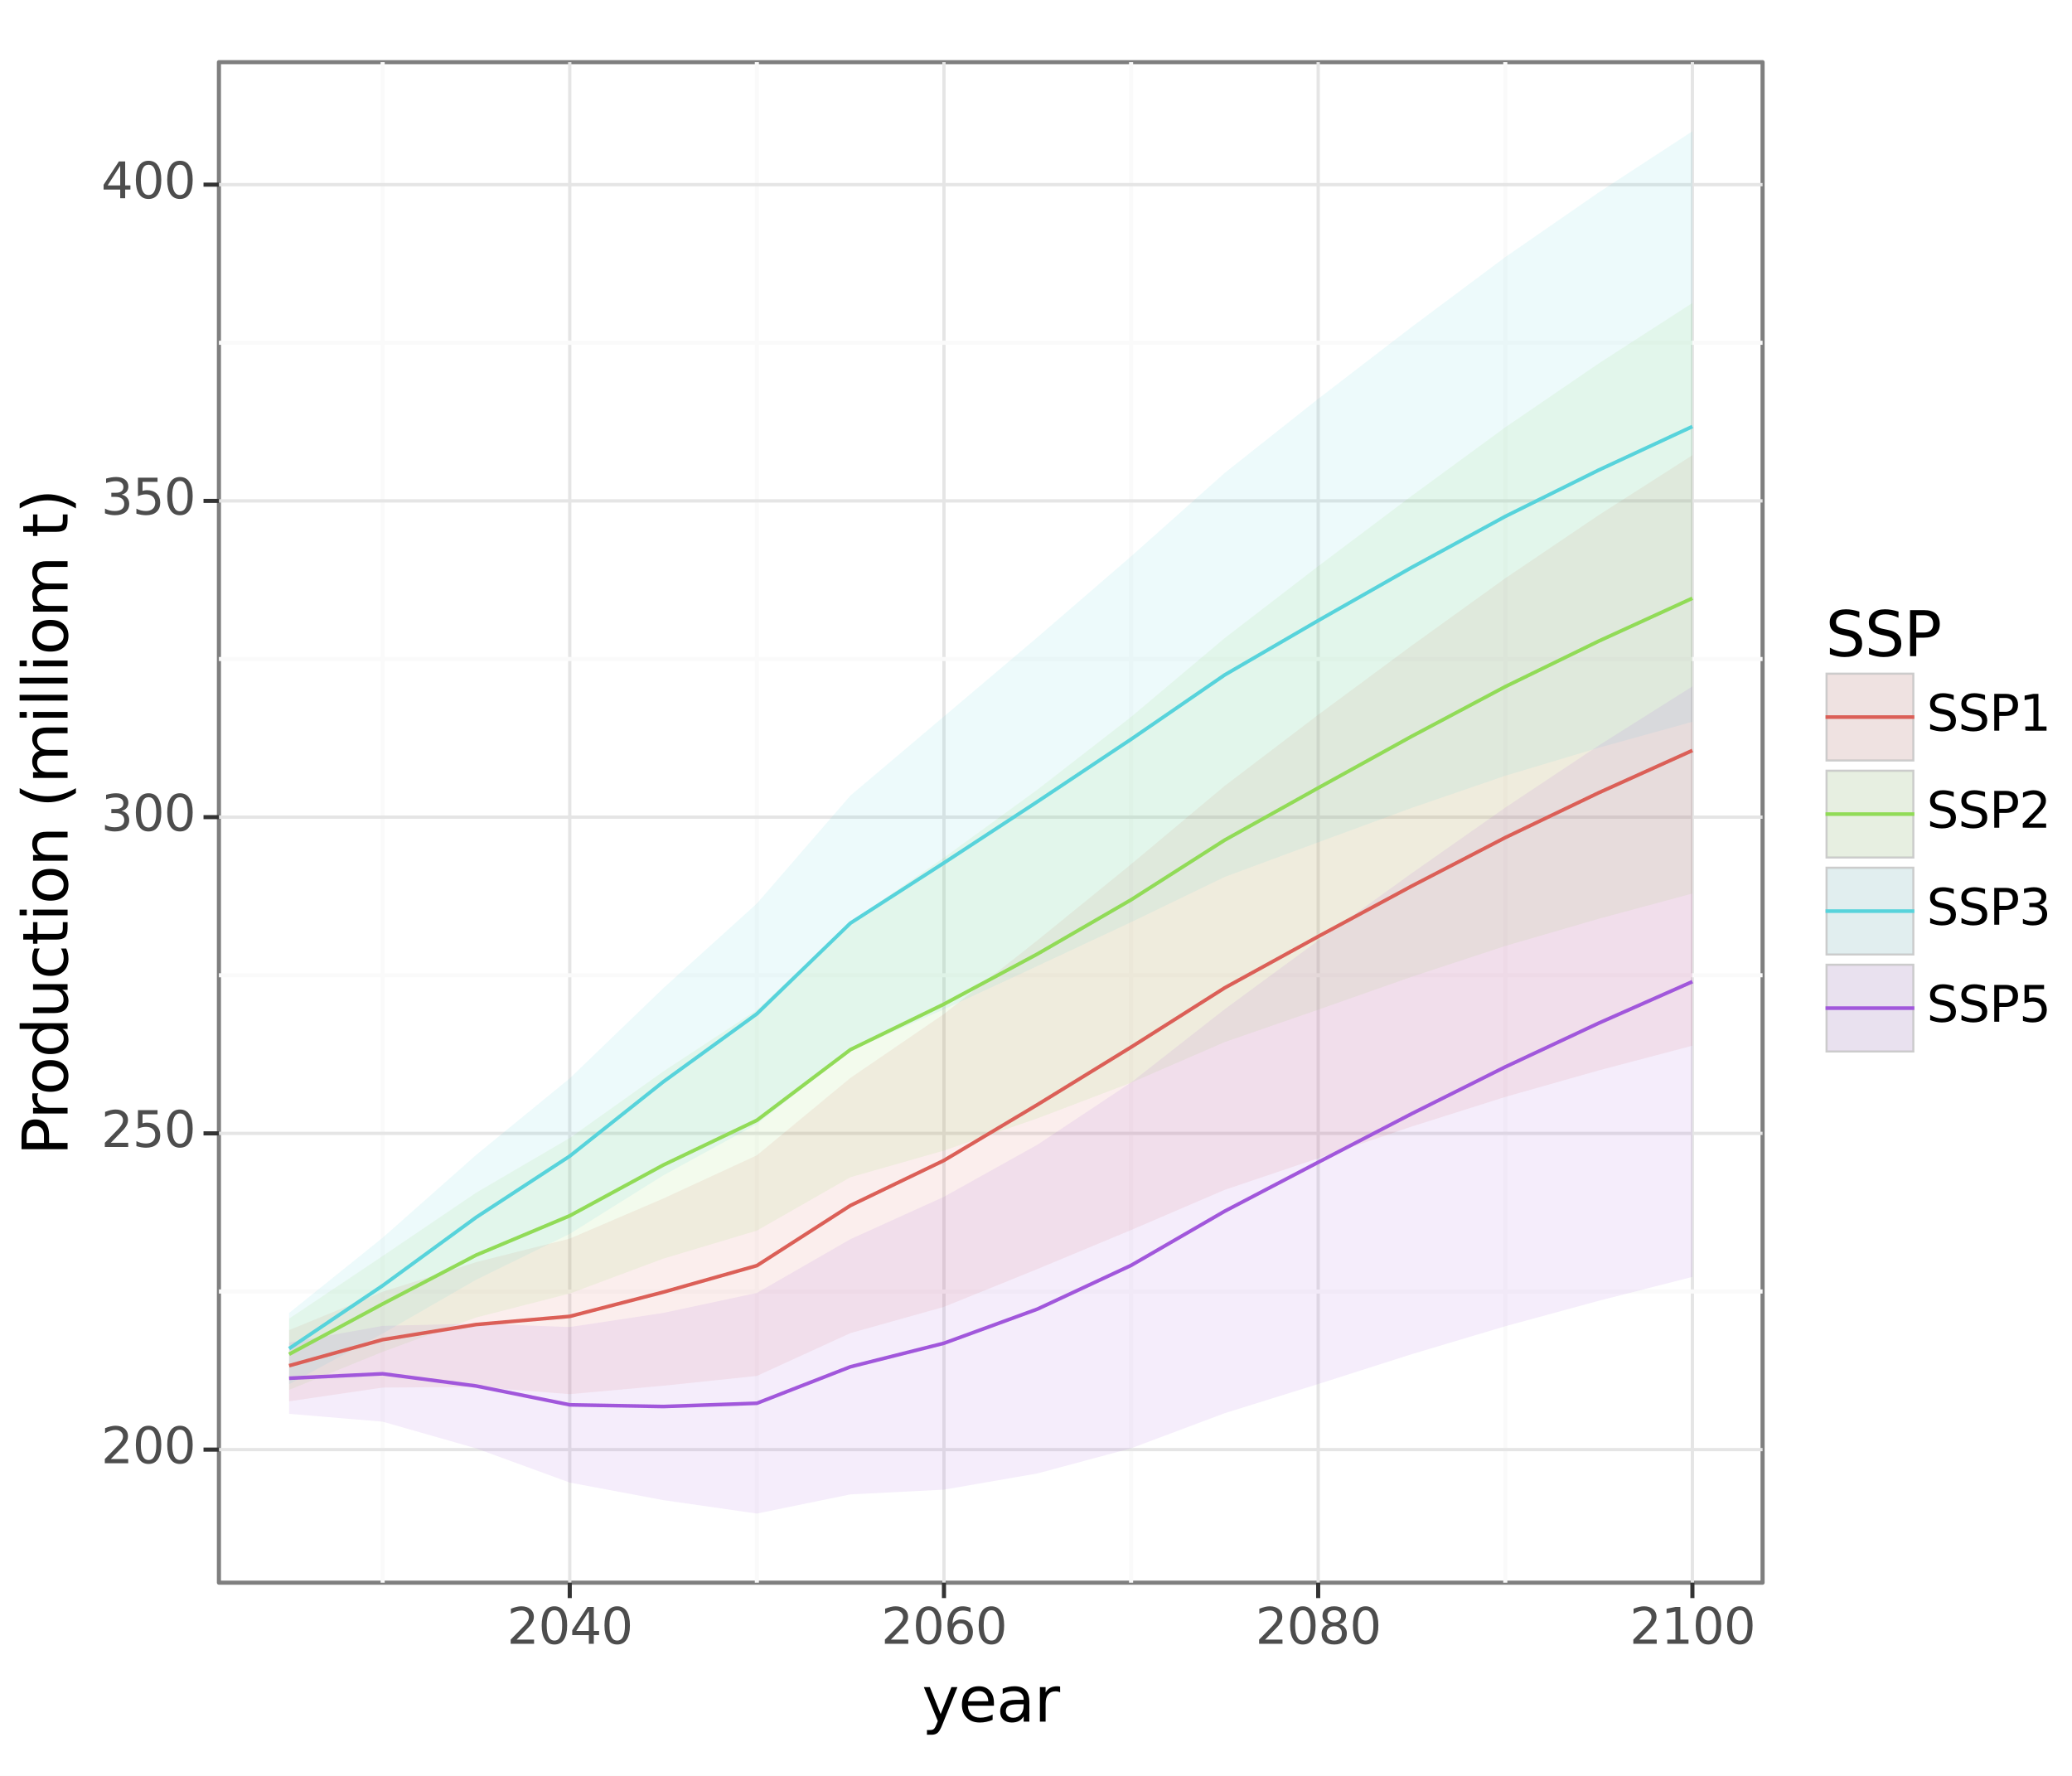 <?xml version="1.0" encoding="utf-8" standalone="no"?>
<!DOCTYPE svg PUBLIC "-//W3C//DTD SVG 1.1//EN"
  "http://www.w3.org/Graphics/SVG/1.1/DTD/svg11.dtd">
<svg xmlns:xlink="http://www.w3.org/1999/xlink" width="504pt" height="432pt" viewBox="0 0 504 432" xmlns="http://www.w3.org/2000/svg" version="1.1">
 <rect x="0" y="0" width="504" height="432" fill="#808080" stroke="none"/>
 <defs>
  <style type="text/css">*{stroke-linejoin: round; stroke-linecap: butt}</style>
 </defs>
 <g id="figure_1">
  <g id="patch_1">
   <path d="M 0 432 
L 504 432 
L 504 0 
L 0 0 
z
" style="fill: #ffffff; stroke: #ffffff; stroke-linejoin: miter"/>
  </g>
  <g id="axes_1">
   <g id="patch_2">
    <path d="M 53.252 384.999 
L 428.733 384.999 
L 428.733 15.12 
L 53.252 15.12 
z
" style="fill: #ffffff; stroke: #7f7f7f; stroke-linejoin: miter"/>
   </g>
   <g id="matplotlib.axis_1">
    <g id="xtick_1">
     <g id="line2d_1">
      <path d="M 138.589 384.999 
L 138.589 15.12 
" clip-path="url(#p646c3ad4d5)" style="fill: none; stroke: #e5e5e5; stroke-width: 0.8"/>
     </g>
     <g id="line2d_2">
      <path d="M 138.589 384.999 
" style="fill: none; stroke: #000000; stroke-width: 1.5"/>
      <defs>
       <path id="me5572bd5b0" d="M 0 0 
L 0 3.75 
" style="stroke: #333333"/>
      </defs>
      <g>
       <use xlink:href="#me5572bd5b0" x="138.589" y="384.999" style="stroke: #333333"/>
      </g>
     </g>
     <g id="text_1">
      <!-- 2040 -->
      <g style="fill: #4d4d4d" transform="translate(123.319 399.867) scale(0.12 -0.12)">
       <defs>
        <path id="DejaVuSans-32" d="M 1228 531 
L 3431 531 
L 3431 0 
L 469 0 
L 469 531 
Q 828 903 1448 1529 
Q 2069 2156 2228 2338 
Q 2531 2678 2651 2914 
Q 2772 3150 2772 3378 
Q 2772 3750 2511 3984 
Q 2250 4219 1831 4219 
Q 1534 4219 1204 4116 
Q 875 4013 500 3803 
L 500 4441 
Q 881 4594 1212 4672 
Q 1544 4750 1819 4750 
Q 2544 4750 2975 4387 
Q 3406 4025 3406 3419 
Q 3406 3131 3298 2873 
Q 3191 2616 2906 2266 
Q 2828 2175 2409 1742 
Q 1991 1309 1228 531 
z
" transform="scale(0.016)"/>
        <path id="DejaVuSans-30" d="M 2034 4250 
Q 1547 4250 1301 3770 
Q 1056 3291 1056 2328 
Q 1056 1369 1301 889 
Q 1547 409 2034 409 
Q 2525 409 2770 889 
Q 3016 1369 3016 2328 
Q 3016 3291 2770 3770 
Q 2525 4250 2034 4250 
z
M 2034 4750 
Q 2819 4750 3233 4129 
Q 3647 3509 3647 2328 
Q 3647 1150 3233 529 
Q 2819 -91 2034 -91 
Q 1250 -91 836 529 
Q 422 1150 422 2328 
Q 422 3509 836 4129 
Q 1250 4750 2034 4750 
z
" transform="scale(0.016)"/>
        <path id="DejaVuSans-34" d="M 2419 4116 
L 825 1625 
L 2419 1625 
L 2419 4116 
z
M 2253 4666 
L 3047 4666 
L 3047 1625 
L 3713 1625 
L 3713 1100 
L 3047 1100 
L 3047 0 
L 2419 0 
L 2419 1100 
L 313 1100 
L 313 1709 
L 2253 4666 
z
" transform="scale(0.016)"/>
       </defs>
       <use xlink:href="#DejaVuSans-32"/>
       <use xlink:href="#DejaVuSans-30" x="63.623"/>
       <use xlink:href="#DejaVuSans-34" x="127.246"/>
       <use xlink:href="#DejaVuSans-30" x="190.869"/>
      </g>
     </g>
    </g>
    <g id="xtick_2">
     <g id="line2d_3">
      <path d="M 229.614 384.999 
L 229.614 15.12 
" clip-path="url(#p646c3ad4d5)" style="fill: none; stroke: #e5e5e5; stroke-width: 0.8"/>
     </g>
     <g id="line2d_4">
      <path d="M 229.614 384.999 
" style="fill: none; stroke: #000000; stroke-width: 1.5"/>
      <g>
       <use xlink:href="#me5572bd5b0" x="229.614" y="384.999" style="stroke: #333333"/>
      </g>
     </g>
     <g id="text_2">
      <!-- 2060 -->
      <g style="fill: #4d4d4d" transform="translate(214.344 399.867) scale(0.12 -0.12)">
       <defs>
        <path id="DejaVuSans-36" d="M 2113 2584 
Q 1688 2584 1439 2293 
Q 1191 2003 1191 1497 
Q 1191 994 1439 701 
Q 1688 409 2113 409 
Q 2538 409 2786 701 
Q 3034 994 3034 1497 
Q 3034 2003 2786 2293 
Q 2538 2584 2113 2584 
z
M 3366 4563 
L 3366 3988 
Q 3128 4100 2886 4159 
Q 2644 4219 2406 4219 
Q 1781 4219 1451 3797 
Q 1122 3375 1075 2522 
Q 1259 2794 1537 2939 
Q 1816 3084 2150 3084 
Q 2853 3084 3261 2657 
Q 3669 2231 3669 1497 
Q 3669 778 3244 343 
Q 2819 -91 2113 -91 
Q 1303 -91 875 529 
Q 447 1150 447 2328 
Q 447 3434 972 4092 
Q 1497 4750 2381 4750 
Q 2619 4750 2861 4703 
Q 3103 4656 3366 4563 
z
" transform="scale(0.016)"/>
       </defs>
       <use xlink:href="#DejaVuSans-32"/>
       <use xlink:href="#DejaVuSans-30" x="63.623"/>
       <use xlink:href="#DejaVuSans-36" x="127.246"/>
       <use xlink:href="#DejaVuSans-30" x="190.869"/>
      </g>
     </g>
    </g>
    <g id="xtick_3">
     <g id="line2d_5">
      <path d="M 320.64 384.999 
L 320.64 15.12 
" clip-path="url(#p646c3ad4d5)" style="fill: none; stroke: #e5e5e5; stroke-width: 0.8"/>
     </g>
     <g id="line2d_6">
      <path d="M 320.64 384.999 
" style="fill: none; stroke: #000000; stroke-width: 1.5"/>
      <g>
       <use xlink:href="#me5572bd5b0" x="320.64" y="384.999" style="stroke: #333333"/>
      </g>
     </g>
     <g id="text_3">
      <!-- 2080 -->
      <g style="fill: #4d4d4d" transform="translate(305.37 399.867) scale(0.12 -0.12)">
       <defs>
        <path id="DejaVuSans-38" d="M 2034 2216 
Q 1584 2216 1326 1975 
Q 1069 1734 1069 1313 
Q 1069 891 1326 650 
Q 1584 409 2034 409 
Q 2484 409 2743 651 
Q 3003 894 3003 1313 
Q 3003 1734 2745 1975 
Q 2488 2216 2034 2216 
z
M 1403 2484 
Q 997 2584 770 2862 
Q 544 3141 544 3541 
Q 544 4100 942 4425 
Q 1341 4750 2034 4750 
Q 2731 4750 3128 4425 
Q 3525 4100 3525 3541 
Q 3525 3141 3298 2862 
Q 3072 2584 2669 2484 
Q 3125 2378 3379 2068 
Q 3634 1759 3634 1313 
Q 3634 634 3220 271 
Q 2806 -91 2034 -91 
Q 1263 -91 848 271 
Q 434 634 434 1313 
Q 434 1759 690 2068 
Q 947 2378 1403 2484 
z
M 1172 3481 
Q 1172 3119 1398 2916 
Q 1625 2713 2034 2713 
Q 2441 2713 2670 2916 
Q 2900 3119 2900 3481 
Q 2900 3844 2670 4047 
Q 2441 4250 2034 4250 
Q 1625 4250 1398 4047 
Q 1172 3844 1172 3481 
z
" transform="scale(0.016)"/>
       </defs>
       <use xlink:href="#DejaVuSans-32"/>
       <use xlink:href="#DejaVuSans-30" x="63.623"/>
       <use xlink:href="#DejaVuSans-38" x="127.246"/>
       <use xlink:href="#DejaVuSans-30" x="190.869"/>
      </g>
     </g>
    </g>
    <g id="xtick_4">
     <g id="line2d_7">
      <path d="M 411.666 384.999 
L 411.666 15.12 
" clip-path="url(#p646c3ad4d5)" style="fill: none; stroke: #e5e5e5; stroke-width: 0.8"/>
     </g>
     <g id="line2d_8">
      <path d="M 411.666 384.999 
" style="fill: none; stroke: #000000; stroke-width: 1.5"/>
      <g>
       <use xlink:href="#me5572bd5b0" x="411.666" y="384.999" style="stroke: #333333"/>
      </g>
     </g>
     <g id="text_4">
      <!-- 2100 -->
      <g style="fill: #4d4d4d" transform="translate(396.396 399.867) scale(0.12 -0.12)">
       <defs>
        <path id="DejaVuSans-31" d="M 794 531 
L 1825 531 
L 1825 4091 
L 703 3866 
L 703 4441 
L 1819 4666 
L 2450 4666 
L 2450 531 
L 3481 531 
L 3481 0 
L 794 0 
L 794 531 
z
" transform="scale(0.016)"/>
       </defs>
       <use xlink:href="#DejaVuSans-32"/>
       <use xlink:href="#DejaVuSans-31" x="63.623"/>
       <use xlink:href="#DejaVuSans-30" x="127.246"/>
       <use xlink:href="#DejaVuSans-30" x="190.869"/>
      </g>
     </g>
    </g>
    <g id="xtick_5">
     <g id="line2d_9">
      <path d="M 93.076 384.999 
L 93.076 15.12 
" clip-path="url(#p646c3ad4d5)" style="fill: none; stroke: #fafafa"/>
     </g>
    </g>
    <g id="xtick_6">
     <g id="line2d_10">
      <path d="M 184.102 384.999 
L 184.102 15.12 
" clip-path="url(#p646c3ad4d5)" style="fill: none; stroke: #fafafa"/>
     </g>
    </g>
    <g id="xtick_7">
     <g id="line2d_11">
      <path d="M 275.127 384.999 
L 275.127 15.12 
" clip-path="url(#p646c3ad4d5)" style="fill: none; stroke: #fafafa"/>
     </g>
    </g>
    <g id="xtick_8">
     <g id="line2d_12">
      <path d="M 366.153 384.999 
L 366.153 15.12 
" clip-path="url(#p646c3ad4d5)" style="fill: none; stroke: #fafafa"/>
     </g>
    </g>
   </g>
   <g id="matplotlib.axis_2">
    <g id="ytick_1">
     <g id="line2d_13">
      <path d="M 53.252 352.633 
L 428.733 352.633 
" clip-path="url(#p646c3ad4d5)" style="fill: none; stroke: #e5e5e5; stroke-width: 0.8"/>
     </g>
     <g id="line2d_14">
      <path d="M 53.252 352.633 
" style="fill: none; stroke: #000000; stroke-width: 1.5"/>
      <defs>
       <path id="m0c4920c7f4" d="M 0 0 
L -3.75 0 
" style="stroke: #333333"/>
      </defs>
      <g>
       <use xlink:href="#m0c4920c7f4" x="53.252" y="352.633" style="stroke: #333333"/>
      </g>
     </g>
     <g id="text_5">
      <!-- 200 -->
      <g style="fill: #4d4d4d" transform="translate(24.597 355.944) scale(0.12 -0.12)">
       <use xlink:href="#DejaVuSans-32"/>
       <use xlink:href="#DejaVuSans-30" x="63.623"/>
       <use xlink:href="#DejaVuSans-30" x="127.246"/>
      </g>
     </g>
    </g>
    <g id="ytick_2">
     <g id="line2d_15">
      <path d="M 53.252 275.704 
L 428.733 275.704 
" clip-path="url(#p646c3ad4d5)" style="fill: none; stroke: #e5e5e5; stroke-width: 0.8"/>
     </g>
     <g id="line2d_16">
      <path d="M 53.252 275.704 
" style="fill: none; stroke: #000000; stroke-width: 1.5"/>
      <g>
       <use xlink:href="#m0c4920c7f4" x="53.252" y="275.704" style="stroke: #333333"/>
      </g>
     </g>
     <g id="text_6">
      <!-- 250 -->
      <g style="fill: #4d4d4d" transform="translate(24.597 279.015) scale(0.12 -0.12)">
       <defs>
        <path id="DejaVuSans-35" d="M 691 4666 
L 3169 4666 
L 3169 4134 
L 1269 4134 
L 1269 2991 
Q 1406 3038 1543 3061 
Q 1681 3084 1819 3084 
Q 2600 3084 3056 2656 
Q 3513 2228 3513 1497 
Q 3513 744 3044 326 
Q 2575 -91 1722 -91 
Q 1428 -91 1123 -41 
Q 819 9 494 109 
L 494 744 
Q 775 591 1075 516 
Q 1375 441 1709 441 
Q 2250 441 2565 725 
Q 2881 1009 2881 1497 
Q 2881 1984 2565 2268 
Q 2250 2553 1709 2553 
Q 1456 2553 1204 2497 
Q 953 2441 691 2322 
L 691 4666 
z
" transform="scale(0.016)"/>
       </defs>
       <use xlink:href="#DejaVuSans-32"/>
       <use xlink:href="#DejaVuSans-35" x="63.623"/>
       <use xlink:href="#DejaVuSans-30" x="127.246"/>
      </g>
     </g>
    </g>
    <g id="ytick_3">
     <g id="line2d_17">
      <path d="M 53.252 198.775 
L 428.733 198.775 
" clip-path="url(#p646c3ad4d5)" style="fill: none; stroke: #e5e5e5; stroke-width: 0.8"/>
     </g>
     <g id="line2d_18">
      <path d="M 53.252 198.775 
" style="fill: none; stroke: #000000; stroke-width: 1.5"/>
      <g>
       <use xlink:href="#m0c4920c7f4" x="53.252" y="198.775" style="stroke: #333333"/>
      </g>
     </g>
     <g id="text_7">
      <!-- 300 -->
      <g style="fill: #4d4d4d" transform="translate(24.597 202.086) scale(0.12 -0.12)">
       <defs>
        <path id="DejaVuSans-33" d="M 2597 2516 
Q 3050 2419 3304 2112 
Q 3559 1806 3559 1356 
Q 3559 666 3084 287 
Q 2609 -91 1734 -91 
Q 1441 -91 1130 -33 
Q 819 25 488 141 
L 488 750 
Q 750 597 1062 519 
Q 1375 441 1716 441 
Q 2309 441 2620 675 
Q 2931 909 2931 1356 
Q 2931 1769 2642 2001 
Q 2353 2234 1838 2234 
L 1294 2234 
L 1294 2753 
L 1863 2753 
Q 2328 2753 2575 2939 
Q 2822 3125 2822 3475 
Q 2822 3834 2567 4026 
Q 2313 4219 1838 4219 
Q 1578 4219 1281 4162 
Q 984 4106 628 3988 
L 628 4550 
Q 988 4650 1302 4700 
Q 1616 4750 1894 4750 
Q 2613 4750 3031 4423 
Q 3450 4097 3450 3541 
Q 3450 3153 3228 2886 
Q 3006 2619 2597 2516 
z
" transform="scale(0.016)"/>
       </defs>
       <use xlink:href="#DejaVuSans-33"/>
       <use xlink:href="#DejaVuSans-30" x="63.623"/>
       <use xlink:href="#DejaVuSans-30" x="127.246"/>
      </g>
     </g>
    </g>
    <g id="ytick_4">
     <g id="line2d_19">
      <path d="M 53.252 121.846 
L 428.733 121.846 
" clip-path="url(#p646c3ad4d5)" style="fill: none; stroke: #e5e5e5; stroke-width: 0.8"/>
     </g>
     <g id="line2d_20">
      <path d="M 53.252 121.846 
" style="fill: none; stroke: #000000; stroke-width: 1.5"/>
      <g>
       <use xlink:href="#m0c4920c7f4" x="53.252" y="121.846" style="stroke: #333333"/>
      </g>
     </g>
     <g id="text_8">
      <!-- 350 -->
      <g style="fill: #4d4d4d" transform="translate(24.597 125.157) scale(0.12 -0.12)">
       <use xlink:href="#DejaVuSans-33"/>
       <use xlink:href="#DejaVuSans-35" x="63.623"/>
       <use xlink:href="#DejaVuSans-30" x="127.246"/>
      </g>
     </g>
    </g>
    <g id="ytick_5">
     <g id="line2d_21">
      <path d="M 53.252 44.917 
L 428.733 44.917 
" clip-path="url(#p646c3ad4d5)" style="fill: none; stroke: #e5e5e5; stroke-width: 0.8"/>
     </g>
     <g id="line2d_22">
      <path d="M 53.252 44.917 
" style="fill: none; stroke: #000000; stroke-width: 1.5"/>
      <g>
       <use xlink:href="#m0c4920c7f4" x="53.252" y="44.917" style="stroke: #333333"/>
      </g>
     </g>
     <g id="text_9">
      <!-- 400 -->
      <g style="fill: #4d4d4d" transform="translate(24.597 48.228) scale(0.12 -0.12)">
       <use xlink:href="#DejaVuSans-34"/>
       <use xlink:href="#DejaVuSans-30" x="63.623"/>
       <use xlink:href="#DejaVuSans-30" x="127.246"/>
      </g>
     </g>
    </g>
    <g id="ytick_6">
     <g id="line2d_23">
      <path d="M 53.252 314.169 
L 428.733 314.169 
" clip-path="url(#p646c3ad4d5)" style="fill: none; stroke: #fafafa"/>
     </g>
    </g>
    <g id="ytick_7">
     <g id="line2d_24">
      <path d="M 53.252 237.24 
L 428.733 237.24 
" clip-path="url(#p646c3ad4d5)" style="fill: none; stroke: #fafafa"/>
     </g>
    </g>
    <g id="ytick_8">
     <g id="line2d_25">
      <path d="M 53.252 160.311 
L 428.733 160.311 
" clip-path="url(#p646c3ad4d5)" style="fill: none; stroke: #fafafa"/>
     </g>
    </g>
    <g id="ytick_9">
     <g id="line2d_26">
      <path d="M 53.252 83.382 
L 428.733 83.382 
" clip-path="url(#p646c3ad4d5)" style="fill: none; stroke: #fafafa"/>
     </g>
    </g>
   </g>
   <g id="PolyCollection_1">
    <path d="M 70.32 323.556 
L 70.32 340.88 
L 93.076 337.54 
L 115.832 337.383 
L 138.589 339.137 
L 161.345 337.09 
L 184.102 334.706 
L 206.858 324.29 
L 229.614 317.907 
L 252.371 308.694 
L 275.127 299.216 
L 297.884 289.446 
L 320.64 281.756 
L 343.397 274.037 
L 366.153 266.83 
L 388.909 260.378 
L 411.666 254.378 
L 411.666 110.732 
L 411.666 110.732 
L 388.909 125.282 
L 366.153 140.663 
L 343.397 157.042 
L 320.64 173.874 
L 297.884 191.179 
L 275.127 210.231 
L 252.371 228.721 
L 229.614 246.663 
L 206.858 262.215 
L 184.102 281.042 
L 161.345 291.55 
L 138.589 301.301 
L 115.832 307.022 
L 93.076 314.233 
L 70.32 323.556 
z
" clip-path="url(#p646c3ad4d5)" style="fill: #db5f57; fill-opacity: 0.102"/>
   </g>
   <g id="line2d_27">
    <path d="M 70.32 340.88 
L 93.076 337.54 
L 115.832 337.383 
L 138.589 339.137 
L 161.345 337.09 
L 184.102 334.706 
L 206.858 324.29 
L 229.614 317.907 
L 252.371 308.694 
L 275.127 299.216 
L 297.884 289.446 
L 320.64 281.756 
L 343.397 274.037 
L 366.153 266.83 
L 388.909 260.378 
L 411.666 254.378 
" clip-path="url(#p646c3ad4d5)" style="fill: none; stroke: #000000; stroke-opacity: 0; stroke-width: 0.886; stroke-linejoin: miter"/>
   </g>
   <g id="line2d_28">
    <path d="M 70.32 323.556 
L 93.076 314.233 
L 115.832 307.022 
L 138.589 301.301 
L 161.345 291.55 
L 184.102 281.042 
L 206.858 262.215 
L 229.614 246.663 
L 252.371 228.721 
L 275.127 210.231 
L 297.884 191.179 
L 320.64 173.874 
L 343.397 157.042 
L 366.153 140.663 
L 388.909 125.282 
L 411.666 110.732 
" clip-path="url(#p646c3ad4d5)" style="fill: none; stroke: #000000; stroke-opacity: 0; stroke-width: 0.886; stroke-linejoin: miter"/>
   </g>
   <g id="PolyCollection_2">
    <path d="M 70.32 320.771 
L 70.32 338.095 
L 93.076 328.848 
L 115.832 320.488 
L 138.589 314.661 
L 161.345 306.174 
L 184.102 299.354 
L 206.858 286.373 
L 229.614 279.885 
L 252.371 272.039 
L 275.127 263.38 
L 297.884 253.5 
L 320.64 245.614 
L 343.397 237.606 
L 366.153 230.112 
L 388.909 223.489 
L 411.666 217.353 
L 411.666 73.706 
L 411.666 73.706 
L 388.909 88.393 
L 366.153 103.946 
L 343.397 120.611 
L 320.64 137.733 
L 297.884 155.233 
L 275.127 174.395 
L 252.371 192.066 
L 229.614 208.641 
L 206.858 224.298 
L 184.102 245.69 
L 161.345 260.635 
L 138.589 276.824 
L 115.832 290.127 
L 93.076 305.541 
L 70.32 320.771 
z
" clip-path="url(#p646c3ad4d5)" style="fill: #91db57; fill-opacity: 0.102"/>
   </g>
   <g id="line2d_29">
    <path d="M 70.32 338.095 
L 93.076 328.848 
L 115.832 320.488 
L 138.589 314.661 
L 161.345 306.174 
L 184.102 299.354 
L 206.858 286.373 
L 229.614 279.885 
L 252.371 272.039 
L 275.127 263.38 
L 297.884 253.5 
L 320.64 245.614 
L 343.397 237.606 
L 366.153 230.112 
L 388.909 223.489 
L 411.666 217.353 
" clip-path="url(#p646c3ad4d5)" style="fill: none; stroke: #000000; stroke-opacity: 0; stroke-width: 0.886; stroke-linejoin: miter"/>
   </g>
   <g id="line2d_30">
    <path d="M 70.32 320.771 
L 93.076 305.541 
L 115.832 290.127 
L 138.589 276.824 
L 161.345 260.635 
L 184.102 245.69 
L 206.858 224.298 
L 229.614 208.641 
L 252.371 192.066 
L 275.127 174.395 
L 297.884 155.233 
L 320.64 137.733 
L 343.397 120.611 
L 366.153 103.946 
L 388.909 88.393 
L 411.666 73.706 
" clip-path="url(#p646c3ad4d5)" style="fill: none; stroke: #000000; stroke-opacity: 0; stroke-width: 0.886; stroke-linejoin: miter"/>
   </g>
   <g id="PolyCollection_3">
    <path d="M 70.32 319.396 
L 70.32 336.72 
L 93.076 324.395 
L 115.832 311.297 
L 138.589 300.152 
L 161.345 285.924 
L 184.102 273.458 
L 206.858 255.599 
L 229.614 245.52 
L 252.371 234.974 
L 275.127 224.323 
L 297.884 213.324 
L 320.64 204.898 
L 343.397 196.523 
L 366.153 188.705 
L 388.909 181.88 
L 411.666 175.58 
L 411.666 31.933 
L 411.666 31.933 
L 388.909 46.784 
L 366.153 62.538 
L 343.397 79.529 
L 320.64 97.016 
L 297.884 115.057 
L 275.127 135.339 
L 252.371 155.001 
L 229.614 174.276 
L 206.858 193.524 
L 184.102 219.794 
L 161.345 240.385 
L 138.589 262.316 
L 115.832 280.936 
L 93.076 301.087 
L 70.32 319.396 
z
" clip-path="url(#p646c3ad4d5)" style="fill: #57d3db; fill-opacity: 0.102"/>
   </g>
   <g id="line2d_31">
    <path d="M 70.32 336.72 
L 93.076 324.395 
L 115.832 311.297 
L 138.589 300.152 
L 161.345 285.924 
L 184.102 273.458 
L 206.858 255.599 
L 229.614 245.52 
L 252.371 234.974 
L 275.127 224.323 
L 297.884 213.324 
L 320.64 204.898 
L 343.397 196.523 
L 366.153 188.705 
L 388.909 181.88 
L 411.666 175.58 
" clip-path="url(#p646c3ad4d5)" style="fill: none; stroke: #000000; stroke-opacity: 0; stroke-width: 0.886; stroke-linejoin: miter"/>
   </g>
   <g id="line2d_32">
    <path d="M 70.32 319.396 
L 93.076 301.087 
L 115.832 280.936 
L 138.589 262.316 
L 161.345 240.385 
L 184.102 219.794 
L 206.858 193.524 
L 229.614 174.276 
L 252.371 155.001 
L 275.127 135.339 
L 297.884 115.057 
L 320.64 97.016 
L 343.397 79.529 
L 366.153 62.538 
L 388.909 46.784 
L 411.666 31.933 
" clip-path="url(#p646c3ad4d5)" style="fill: none; stroke: #000000; stroke-opacity: 0; stroke-width: 0.886; stroke-linejoin: miter"/>
   </g>
   <g id="PolyCollection_4">
    <path d="M 70.32 326.607 
L 70.32 343.931 
L 93.076 345.838 
L 115.832 352.338 
L 138.589 360.653 
L 161.345 364.919 
L 184.102 368.186 
L 206.858 363.52 
L 229.614 362.373 
L 252.371 358.422 
L 275.127 352.309 
L 297.884 343.776 
L 320.64 336.677 
L 343.397 329.414 
L 366.153 322.616 
L 388.909 316.419 
L 411.666 310.618 
L 411.666 166.971 
L 411.666 166.971 
L 388.909 181.322 
L 366.153 196.45 
L 343.397 212.42 
L 320.64 228.796 
L 297.884 245.509 
L 275.127 263.324 
L 252.371 278.449 
L 229.614 291.129 
L 206.858 301.445 
L 184.102 314.523 
L 161.345 319.379 
L 138.589 322.816 
L 115.832 321.977 
L 93.076 322.531 
L 70.32 326.607 
z
" clip-path="url(#p646c3ad4d5)" style="fill: #a157db; fill-opacity: 0.102"/>
   </g>
   <g id="line2d_33">
    <path d="M 70.32 343.931 
L 93.076 345.838 
L 115.832 352.338 
L 138.589 360.653 
L 161.345 364.919 
L 184.102 368.186 
L 206.858 363.52 
L 229.614 362.373 
L 252.371 358.422 
L 275.127 352.309 
L 297.884 343.776 
L 320.64 336.677 
L 343.397 329.414 
L 366.153 322.616 
L 388.909 316.419 
L 411.666 310.618 
" clip-path="url(#p646c3ad4d5)" style="fill: none; stroke: #000000; stroke-opacity: 0; stroke-width: 0.886; stroke-linejoin: miter"/>
   </g>
   <g id="line2d_34">
    <path d="M 70.32 326.607 
L 93.076 322.531 
L 115.832 321.977 
L 138.589 322.816 
L 161.345 319.379 
L 184.102 314.523 
L 206.858 301.445 
L 229.614 291.129 
L 252.371 278.449 
L 275.127 263.324 
L 297.884 245.509 
L 320.64 228.796 
L 343.397 212.42 
L 366.153 196.45 
L 388.909 181.322 
L 411.666 166.971 
" clip-path="url(#p646c3ad4d5)" style="fill: none; stroke: #000000; stroke-opacity: 0; stroke-width: 0.886; stroke-linejoin: miter"/>
   </g>
   <g id="line2d_35">
    <path d="M 70.32 332.218 
L 93.076 325.886 
L 115.832 322.202 
L 138.589 320.219 
L 161.345 314.32 
L 184.102 307.874 
L 206.858 293.253 
L 229.614 282.285 
L 252.371 268.707 
L 275.127 254.724 
L 297.884 240.313 
L 320.64 227.815 
L 343.397 215.54 
L 366.153 203.747 
L 388.909 192.83 
L 411.666 182.555 
" clip-path="url(#p646c3ad4d5)" style="fill: none; stroke: #db5f57; stroke-width: 0.886"/>
   </g>
   <g id="line2d_36">
    <path d="M 70.32 329.433 
L 93.076 317.195 
L 115.832 305.307 
L 138.589 295.742 
L 161.345 283.404 
L 184.102 272.522 
L 206.858 255.336 
L 229.614 244.263 
L 252.371 232.053 
L 275.127 218.887 
L 297.884 204.367 
L 320.64 191.674 
L 343.397 179.108 
L 366.153 167.029 
L 388.909 155.941 
L 411.666 145.529 
" clip-path="url(#p646c3ad4d5)" style="fill: none; stroke: #91db57; stroke-width: 0.886"/>
   </g>
   <g id="line2d_37">
    <path d="M 70.32 328.058 
L 93.076 312.741 
L 115.832 296.117 
L 138.589 281.234 
L 161.345 263.154 
L 184.102 246.626 
L 206.858 224.562 
L 229.614 209.898 
L 252.371 194.988 
L 275.127 179.831 
L 297.884 164.19 
L 320.64 150.957 
L 343.397 138.026 
L 366.153 125.621 
L 388.909 114.332 
L 411.666 103.756 
" clip-path="url(#p646c3ad4d5)" style="fill: none; stroke: #57d3db; stroke-width: 0.886"/>
   </g>
   <g id="line2d_38">
    <path d="M 70.32 335.269 
L 93.076 334.185 
L 115.832 337.158 
L 138.589 341.735 
L 161.345 342.149 
L 184.102 341.355 
L 206.858 332.483 
L 229.614 326.751 
L 252.371 318.436 
L 275.127 307.817 
L 297.884 294.643 
L 320.64 282.736 
L 343.397 270.917 
L 366.153 259.533 
L 388.909 248.87 
L 411.666 238.794 
" clip-path="url(#p646c3ad4d5)" style="fill: none; stroke: #a157db; stroke-width: 0.886"/>
   </g>
  </g>
  <g id="text_10">
   <!-- year -->
   <g transform="translate(224.259 418.8) scale(0.15 -0.15)">
    <defs>
     <path id="DejaVuSans-79" d="M 2059 -325 
Q 1816 -950 1584 -1140 
Q 1353 -1331 966 -1331 
L 506 -1331 
L 506 -850 
L 844 -850 
Q 1081 -850 1212 -737 
Q 1344 -625 1503 -206 
L 1606 56 
L 191 3500 
L 800 3500 
L 1894 763 
L 2988 3500 
L 3597 3500 
L 2059 -325 
z
" transform="scale(0.016)"/>
     <path id="DejaVuSans-65" d="M 3597 1894 
L 3597 1613 
L 953 1613 
Q 991 1019 1311 708 
Q 1631 397 2203 397 
Q 2534 397 2845 478 
Q 3156 559 3463 722 
L 3463 178 
Q 3153 47 2828 -22 
Q 2503 -91 2169 -91 
Q 1331 -91 842 396 
Q 353 884 353 1716 
Q 353 2575 817 3079 
Q 1281 3584 2069 3584 
Q 2775 3584 3186 3129 
Q 3597 2675 3597 1894 
z
M 3022 2063 
Q 3016 2534 2758 2815 
Q 2500 3097 2075 3097 
Q 1594 3097 1305 2825 
Q 1016 2553 972 2059 
L 3022 2063 
z
" transform="scale(0.016)"/>
     <path id="DejaVuSans-61" d="M 2194 1759 
Q 1497 1759 1228 1600 
Q 959 1441 959 1056 
Q 959 750 1161 570 
Q 1363 391 1709 391 
Q 2188 391 2477 730 
Q 2766 1069 2766 1631 
L 2766 1759 
L 2194 1759 
z
M 3341 1997 
L 3341 0 
L 2766 0 
L 2766 531 
Q 2569 213 2275 61 
Q 1981 -91 1556 -91 
Q 1019 -91 701 211 
Q 384 513 384 1019 
Q 384 1609 779 1909 
Q 1175 2209 1959 2209 
L 2766 2209 
L 2766 2266 
Q 2766 2663 2505 2880 
Q 2244 3097 1772 3097 
Q 1472 3097 1187 3025 
Q 903 2953 641 2809 
L 641 3341 
Q 956 3463 1253 3523 
Q 1550 3584 1831 3584 
Q 2591 3584 2966 3190 
Q 3341 2797 3341 1997 
z
" transform="scale(0.016)"/>
     <path id="DejaVuSans-72" d="M 2631 2963 
Q 2534 3019 2420 3045 
Q 2306 3072 2169 3072 
Q 1681 3072 1420 2755 
Q 1159 2438 1159 1844 
L 1159 0 
L 581 0 
L 581 3500 
L 1159 3500 
L 1159 2956 
Q 1341 3275 1631 3429 
Q 1922 3584 2338 3584 
Q 2397 3584 2469 3576 
Q 2541 3569 2628 3553 
L 2631 2963 
z
" transform="scale(0.016)"/>
    </defs>
    <use xlink:href="#DejaVuSans-79"/>
    <use xlink:href="#DejaVuSans-65" x="59.18"/>
    <use xlink:href="#DejaVuSans-61" x="120.703"/>
    <use xlink:href="#DejaVuSans-72" x="181.982"/>
   </g>
  </g>
  <g id="text_11">
   <!-- Production (milliom t) -->
   <g transform="translate(16.438 281.053) rotate(-90) scale(0.15 -0.15)">
    <defs>
     <path id="DejaVuSans-50" d="M 1259 4147 
L 1259 2394 
L 2053 2394 
Q 2494 2394 2734 2622 
Q 2975 2850 2975 3272 
Q 2975 3691 2734 3919 
Q 2494 4147 2053 4147 
L 1259 4147 
z
M 628 4666 
L 2053 4666 
Q 2838 4666 3239 4311 
Q 3641 3956 3641 3272 
Q 3641 2581 3239 2228 
Q 2838 1875 2053 1875 
L 1259 1875 
L 1259 0 
L 628 0 
L 628 4666 
z
" transform="scale(0.016)"/>
     <path id="DejaVuSans-6f" d="M 1959 3097 
Q 1497 3097 1228 2736 
Q 959 2375 959 1747 
Q 959 1119 1226 758 
Q 1494 397 1959 397 
Q 2419 397 2687 759 
Q 2956 1122 2956 1747 
Q 2956 2369 2687 2733 
Q 2419 3097 1959 3097 
z
M 1959 3584 
Q 2709 3584 3137 3096 
Q 3566 2609 3566 1747 
Q 3566 888 3137 398 
Q 2709 -91 1959 -91 
Q 1206 -91 779 398 
Q 353 888 353 1747 
Q 353 2609 779 3096 
Q 1206 3584 1959 3584 
z
" transform="scale(0.016)"/>
     <path id="DejaVuSans-64" d="M 2906 2969 
L 2906 4863 
L 3481 4863 
L 3481 0 
L 2906 0 
L 2906 525 
Q 2725 213 2448 61 
Q 2172 -91 1784 -91 
Q 1150 -91 751 415 
Q 353 922 353 1747 
Q 353 2572 751 3078 
Q 1150 3584 1784 3584 
Q 2172 3584 2448 3432 
Q 2725 3281 2906 2969 
z
M 947 1747 
Q 947 1113 1208 752 
Q 1469 391 1925 391 
Q 2381 391 2643 752 
Q 2906 1113 2906 1747 
Q 2906 2381 2643 2742 
Q 2381 3103 1925 3103 
Q 1469 3103 1208 2742 
Q 947 2381 947 1747 
z
" transform="scale(0.016)"/>
     <path id="DejaVuSans-75" d="M 544 1381 
L 544 3500 
L 1119 3500 
L 1119 1403 
Q 1119 906 1312 657 
Q 1506 409 1894 409 
Q 2359 409 2629 706 
Q 2900 1003 2900 1516 
L 2900 3500 
L 3475 3500 
L 3475 0 
L 2900 0 
L 2900 538 
Q 2691 219 2414 64 
Q 2138 -91 1772 -91 
Q 1169 -91 856 284 
Q 544 659 544 1381 
z
M 1991 3584 
L 1991 3584 
z
" transform="scale(0.016)"/>
     <path id="DejaVuSans-63" d="M 3122 3366 
L 3122 2828 
Q 2878 2963 2633 3030 
Q 2388 3097 2138 3097 
Q 1578 3097 1268 2742 
Q 959 2388 959 1747 
Q 959 1106 1268 751 
Q 1578 397 2138 397 
Q 2388 397 2633 464 
Q 2878 531 3122 666 
L 3122 134 
Q 2881 22 2623 -34 
Q 2366 -91 2075 -91 
Q 1284 -91 818 406 
Q 353 903 353 1747 
Q 353 2603 823 3093 
Q 1294 3584 2113 3584 
Q 2378 3584 2631 3529 
Q 2884 3475 3122 3366 
z
" transform="scale(0.016)"/>
     <path id="DejaVuSans-74" d="M 1172 4494 
L 1172 3500 
L 2356 3500 
L 2356 3053 
L 1172 3053 
L 1172 1153 
Q 1172 725 1289 603 
Q 1406 481 1766 481 
L 2356 481 
L 2356 0 
L 1766 0 
Q 1100 0 847 248 
Q 594 497 594 1153 
L 594 3053 
L 172 3053 
L 172 3500 
L 594 3500 
L 594 4494 
L 1172 4494 
z
" transform="scale(0.016)"/>
     <path id="DejaVuSans-69" d="M 603 3500 
L 1178 3500 
L 1178 0 
L 603 0 
L 603 3500 
z
M 603 4863 
L 1178 4863 
L 1178 4134 
L 603 4134 
L 603 4863 
z
" transform="scale(0.016)"/>
     <path id="DejaVuSans-6e" d="M 3513 2113 
L 3513 0 
L 2938 0 
L 2938 2094 
Q 2938 2591 2744 2837 
Q 2550 3084 2163 3084 
Q 1697 3084 1428 2787 
Q 1159 2491 1159 1978 
L 1159 0 
L 581 0 
L 581 3500 
L 1159 3500 
L 1159 2956 
Q 1366 3272 1645 3428 
Q 1925 3584 2291 3584 
Q 2894 3584 3203 3211 
Q 3513 2838 3513 2113 
z
" transform="scale(0.016)"/>
     <path id="DejaVuSans-20" transform="scale(0.016)"/>
     <path id="DejaVuSans-28" d="M 1984 4856 
Q 1566 4138 1362 3434 
Q 1159 2731 1159 2009 
Q 1159 1288 1364 580 
Q 1569 -128 1984 -844 
L 1484 -844 
Q 1016 -109 783 600 
Q 550 1309 550 2009 
Q 550 2706 781 3412 
Q 1013 4119 1484 4856 
L 1984 4856 
z
" transform="scale(0.016)"/>
     <path id="DejaVuSans-6d" d="M 3328 2828 
Q 3544 3216 3844 3400 
Q 4144 3584 4550 3584 
Q 5097 3584 5394 3201 
Q 5691 2819 5691 2113 
L 5691 0 
L 5113 0 
L 5113 2094 
Q 5113 2597 4934 2840 
Q 4756 3084 4391 3084 
Q 3944 3084 3684 2787 
Q 3425 2491 3425 1978 
L 3425 0 
L 2847 0 
L 2847 2094 
Q 2847 2600 2669 2842 
Q 2491 3084 2119 3084 
Q 1678 3084 1418 2786 
Q 1159 2488 1159 1978 
L 1159 0 
L 581 0 
L 581 3500 
L 1159 3500 
L 1159 2956 
Q 1356 3278 1631 3431 
Q 1906 3584 2284 3584 
Q 2666 3584 2933 3390 
Q 3200 3197 3328 2828 
z
" transform="scale(0.016)"/>
     <path id="DejaVuSans-6c" d="M 603 4863 
L 1178 4863 
L 1178 0 
L 603 0 
L 603 4863 
z
" transform="scale(0.016)"/>
     <path id="DejaVuSans-29" d="M 513 4856 
L 1013 4856 
Q 1481 4119 1714 3412 
Q 1947 2706 1947 2009 
Q 1947 1309 1714 600 
Q 1481 -109 1013 -844 
L 513 -844 
Q 928 -128 1133 580 
Q 1338 1288 1338 2009 
Q 1338 2731 1133 3434 
Q 928 4138 513 4856 
z
" transform="scale(0.016)"/>
    </defs>
    <use xlink:href="#DejaVuSans-50"/>
    <use xlink:href="#DejaVuSans-72" x="58.553"/>
    <use xlink:href="#DejaVuSans-6f" x="97.416"/>
    <use xlink:href="#DejaVuSans-64" x="158.598"/>
    <use xlink:href="#DejaVuSans-75" x="222.074"/>
    <use xlink:href="#DejaVuSans-63" x="285.453"/>
    <use xlink:href="#DejaVuSans-74" x="340.434"/>
    <use xlink:href="#DejaVuSans-69" x="379.643"/>
    <use xlink:href="#DejaVuSans-6f" x="407.426"/>
    <use xlink:href="#DejaVuSans-6e" x="468.607"/>
    <use xlink:href="#DejaVuSans-20" x="531.986"/>
    <use xlink:href="#DejaVuSans-28" x="563.773"/>
    <use xlink:href="#DejaVuSans-6d" x="602.787"/>
    <use xlink:href="#DejaVuSans-69" x="700.199"/>
    <use xlink:href="#DejaVuSans-6c" x="727.982"/>
    <use xlink:href="#DejaVuSans-6c" x="755.766"/>
    <use xlink:href="#DejaVuSans-69" x="783.549"/>
    <use xlink:href="#DejaVuSans-6f" x="811.332"/>
    <use xlink:href="#DejaVuSans-6d" x="872.514"/>
    <use xlink:href="#DejaVuSans-20" x="969.926"/>
    <use xlink:href="#DejaVuSans-74" x="1001.713"/>
    <use xlink:href="#DejaVuSans-29" x="1040.922"/>
   </g>
  </g>
  <g id="patch_3">
   <path d="M 443.853 256.238 
L 498.96 256.238 
L 498.96 143.881 
L 443.853 143.881 
z
" style="fill: #ffffff"/>
  </g>
  <g id="text_12">
   <!-- SSP -->
   <g transform="translate(444.053 159.618) scale(0.15 -0.15)">
    <defs>
     <path id="DejaVuSans-53" d="M 3425 4513 
L 3425 3897 
Q 3066 4069 2747 4153 
Q 2428 4238 2131 4238 
Q 1616 4238 1336 4038 
Q 1056 3838 1056 3469 
Q 1056 3159 1242 3001 
Q 1428 2844 1947 2747 
L 2328 2669 
Q 3034 2534 3370 2195 
Q 3706 1856 3706 1288 
Q 3706 609 3251 259 
Q 2797 -91 1919 -91 
Q 1588 -91 1214 -16 
Q 841 59 441 206 
L 441 856 
Q 825 641 1194 531 
Q 1563 422 1919 422 
Q 2459 422 2753 634 
Q 3047 847 3047 1241 
Q 3047 1584 2836 1778 
Q 2625 1972 2144 2069 
L 1759 2144 
Q 1053 2284 737 2584 
Q 422 2884 422 3419 
Q 422 4038 858 4394 
Q 1294 4750 2059 4750 
Q 2388 4750 2728 4690 
Q 3069 4631 3425 4513 
z
" transform="scale(0.016)"/>
    </defs>
    <use xlink:href="#DejaVuSans-53"/>
    <use xlink:href="#DejaVuSans-53" x="63.477"/>
    <use xlink:href="#DejaVuSans-50" x="126.953"/>
   </g>
  </g>
  <g id="patch_4">
   <path d="M 444.053 185.238 
L 465.653 185.238 
L 465.653 163.638 
L 444.053 163.638 
z
" clip-path="url(#pec11ba7a0c)" style="fill: #f2f2f2; stroke: #cccccc; stroke-linejoin: miter"/>
  </g>
  <g id="patch_5">
   <path d="M 444.496 184.795 
L 465.21 184.795 
L 465.21 164.081 
L 444.496 164.081 
z
" clip-path="url(#pec11ba7a0c)" style="fill: #db5f57; fill-opacity: 0.102"/>
  </g>
  <g id="line2d_39">
   <path d="M 444.053 174.438 
L 465.653 174.438 
" clip-path="url(#pec11ba7a0c)" style="fill: none; stroke: #db5f57; stroke-width: 0.886"/>
  </g>
  <g id="text_13">
   <!-- SSP1 -->
   <g transform="translate(468.653 177.749) scale(0.12 -0.12)">
    <use xlink:href="#DejaVuSans-53"/>
    <use xlink:href="#DejaVuSans-53" x="63.477"/>
    <use xlink:href="#DejaVuSans-50" x="126.953"/>
    <use xlink:href="#DejaVuSans-31" x="187.256"/>
   </g>
  </g>
  <g id="patch_6">
   <path d="M 444.053 208.838 
L 465.653 208.838 
L 465.653 187.238 
L 444.053 187.238 
z
" clip-path="url(#p4f0ee36fb3)" style="fill: #f2f2f2; stroke: #cccccc; stroke-linejoin: miter"/>
  </g>
  <g id="patch_7">
   <path d="M 444.496 208.395 
L 465.21 208.395 
L 465.21 187.681 
L 444.496 187.681 
z
" clip-path="url(#p4f0ee36fb3)" style="fill: #91db57; fill-opacity: 0.102"/>
  </g>
  <g id="line2d_40">
   <path d="M 444.053 198.038 
L 465.653 198.038 
" clip-path="url(#p4f0ee36fb3)" style="fill: none; stroke: #91db57; stroke-width: 0.886"/>
  </g>
  <g id="text_14">
   <!-- SSP2 -->
   <g transform="translate(468.653 201.349) scale(0.12 -0.12)">
    <use xlink:href="#DejaVuSans-53"/>
    <use xlink:href="#DejaVuSans-53" x="63.477"/>
    <use xlink:href="#DejaVuSans-50" x="126.953"/>
    <use xlink:href="#DejaVuSans-32" x="187.256"/>
   </g>
  </g>
  <g id="patch_8">
   <path d="M 444.053 232.438 
L 465.653 232.438 
L 465.653 210.838 
L 444.053 210.838 
z
" clip-path="url(#pabe38e088f)" style="fill: #f2f2f2; stroke: #cccccc; stroke-linejoin: miter"/>
  </g>
  <g id="patch_9">
   <path d="M 444.496 231.995 
L 465.21 231.995 
L 465.21 211.281 
L 444.496 211.281 
z
" clip-path="url(#pabe38e088f)" style="fill: #57d3db; fill-opacity: 0.102"/>
  </g>
  <g id="line2d_41">
   <path d="M 444.053 221.638 
L 465.653 221.638 
" clip-path="url(#pabe38e088f)" style="fill: none; stroke: #57d3db; stroke-width: 0.886"/>
  </g>
  <g id="text_15">
   <!-- SSP3 -->
   <g transform="translate(468.653 224.949) scale(0.12 -0.12)">
    <use xlink:href="#DejaVuSans-53"/>
    <use xlink:href="#DejaVuSans-53" x="63.477"/>
    <use xlink:href="#DejaVuSans-50" x="126.953"/>
    <use xlink:href="#DejaVuSans-33" x="187.256"/>
   </g>
  </g>
  <g id="patch_10">
   <path d="M 444.053 256.038 
L 465.653 256.038 
L 465.653 234.438 
L 444.053 234.438 
z
" clip-path="url(#p37752000c0)" style="fill: #f2f2f2; stroke: #cccccc; stroke-linejoin: miter"/>
  </g>
  <g id="patch_11">
   <path d="M 444.496 255.595 
L 465.21 255.595 
L 465.21 234.881 
L 444.496 234.881 
z
" clip-path="url(#p37752000c0)" style="fill: #a157db; fill-opacity: 0.102"/>
  </g>
  <g id="line2d_42">
   <path d="M 444.053 245.238 
L 465.653 245.238 
" clip-path="url(#p37752000c0)" style="fill: none; stroke: #a157db; stroke-width: 0.886"/>
  </g>
  <g id="text_16">
   <!-- SSP5 -->
   <g transform="translate(468.653 248.549) scale(0.12 -0.12)">
    <use xlink:href="#DejaVuSans-53"/>
    <use xlink:href="#DejaVuSans-53" x="63.477"/>
    <use xlink:href="#DejaVuSans-50" x="126.953"/>
    <use xlink:href="#DejaVuSans-35" x="187.256"/>
   </g>
  </g>
 </g>
 <defs>
  <clipPath id="p646c3ad4d5">
   <rect x="53.252" y="15.12" width="375.481" height="369.879"/>
  </clipPath>
  <clipPath id="pec11ba7a0c">
   <path d="M 444.053 185.238 
L 444.053 163.638 
L 465.653 163.638 
L 465.653 185.238 
"/>
  </clipPath>
  <clipPath id="p4f0ee36fb3">
   <path d="M 444.053 208.838 
L 444.053 187.238 
L 465.653 187.238 
L 465.653 208.838 
"/>
  </clipPath>
  <clipPath id="pabe38e088f">
   <path d="M 444.053 232.438 
L 444.053 210.838 
L 465.653 210.838 
L 465.653 232.438 
"/>
  </clipPath>
  <clipPath id="p37752000c0">
   <path d="M 444.053 256.038 
L 444.053 234.438 
L 465.653 234.438 
L 465.653 256.038 
"/>
  </clipPath>
 </defs>
</svg>
